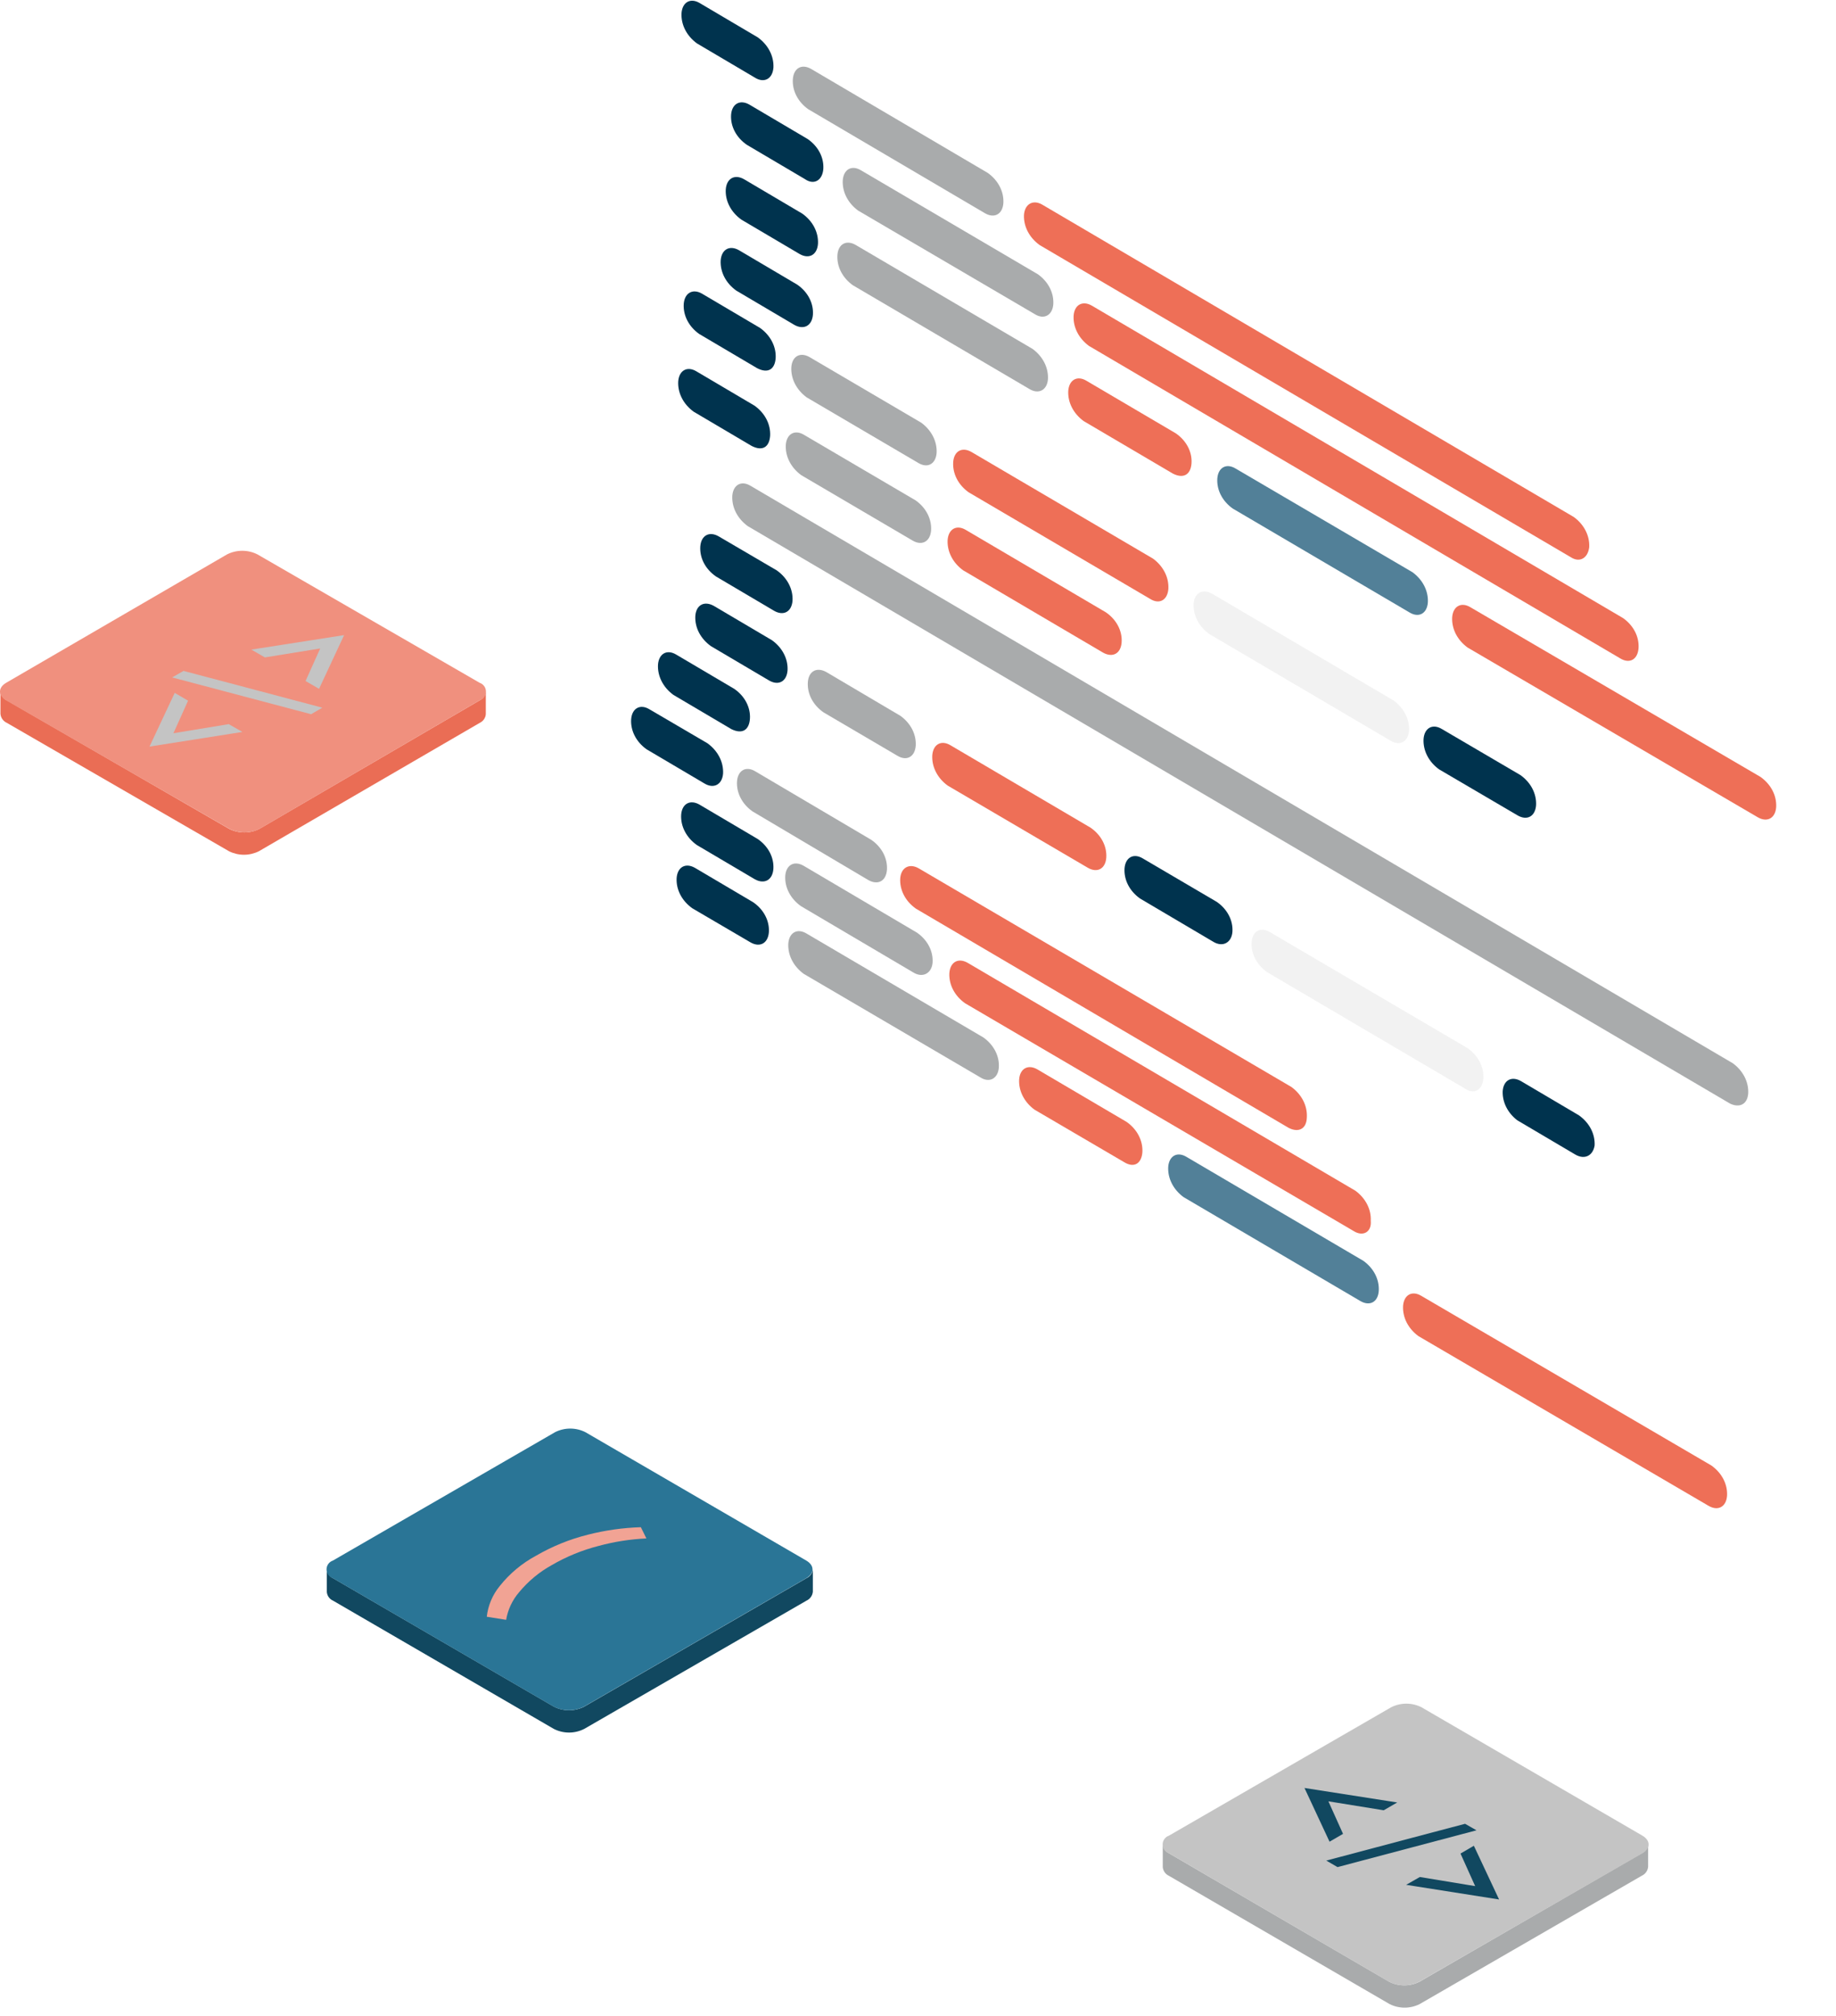 <svg width="164" height="180" viewBox="0 0 164 180" fill="none" xmlns="http://www.w3.org/2000/svg">
<path d="M126.798 178.949L146.651 167.482C146.808 167.411 146.943 167.299 147.042 167.159C147.142 167.018 147.203 166.854 147.218 166.683V164.691C147.2 164.86 147.138 165.022 147.039 165.159C146.94 165.297 146.806 165.406 146.651 165.476L126.798 176.944C126.377 177.158 125.911 177.27 125.439 177.27C124.966 177.27 124.501 177.158 124.08 176.944L104.415 165.476C104.264 165.407 104.134 165.299 104.037 165.164C103.94 165.029 103.88 164.871 103.863 164.706V166.712C103.877 166.876 103.935 167.033 104.029 167.168C104.123 167.304 104.252 167.412 104.401 167.482L124.138 178.949C124.551 179.154 125.006 179.261 125.468 179.261C125.929 179.261 126.384 179.154 126.798 178.949Z" fill="#A9ABAC"/>
<path d="M126.783 176.942C126.362 177.157 125.897 177.269 125.424 177.269C124.952 177.269 124.486 177.157 124.065 176.942L104.415 165.475C104.251 165.419 104.108 165.314 104.007 165.173C103.906 165.032 103.852 164.863 103.852 164.69C103.852 164.517 103.906 164.348 104.007 164.207C104.108 164.066 104.251 163.961 104.415 163.905L124.269 152.438C124.688 152.227 125.151 152.117 125.62 152.117C126.09 152.117 126.553 152.227 126.972 152.438L146.709 163.905C147.451 164.341 147.436 165.039 146.709 165.475L126.783 176.942Z" fill="#C4C4C4"/>
<path d="M118.658 160.838L119.966 163.745L118.76 164.443L116.522 159.646L124.806 160.94L123.6 161.638L118.658 160.838Z" fill="#114860"/>
<path d="M119.473 166.711L118.47 166.129L126.74 163.935L130.867 162.845L131.885 163.426L119.473 166.711Z" fill="#114860"/>
<path d="M131.768 168.41L130.46 165.503L131.652 164.806L133.905 169.602L125.606 168.294L126.827 167.596L131.768 168.41Z" fill="#114860"/>
<path d="M20.461 76.009L0.607 64.541C0.451 64.47 0.316 64.359 0.216 64.218C0.116 64.078 0.056 63.914 0.04 63.742V61.751C0.058 61.92 0.12 62.081 0.219 62.219C0.319 62.356 0.453 62.466 0.607 62.536L20.461 74.003C20.882 74.218 21.347 74.329 21.82 74.329C22.292 74.329 22.758 74.218 23.179 74.003L42.843 62.536C42.994 62.466 43.124 62.359 43.221 62.224C43.318 62.089 43.378 61.931 43.395 61.766V63.771C43.381 63.935 43.324 64.093 43.229 64.228C43.135 64.363 43.007 64.471 42.858 64.541L23.12 76.009C22.707 76.214 22.252 76.32 21.791 76.32C21.329 76.32 20.874 76.214 20.461 76.009Z" fill="#EA6D55"/>
<path d="M20.476 74.003C20.897 74.217 21.363 74.329 21.835 74.329C22.308 74.329 22.773 74.217 23.194 74.003L42.844 62.535C43.008 62.48 43.151 62.374 43.252 62.234C43.353 62.093 43.407 61.924 43.407 61.751C43.407 61.577 43.353 61.408 43.252 61.268C43.151 61.127 43.008 61.021 42.844 60.966L22.991 49.498C22.571 49.288 22.108 49.178 21.639 49.178C21.17 49.178 20.707 49.288 20.287 49.498L0.55 60.966C-0.191 61.402 -0.177 62.099 0.55 62.535L20.476 74.003Z" fill="#F0907E"/>
<path d="M28.601 57.901L27.293 60.808L28.499 61.505L30.738 56.709L22.453 58.002L23.659 58.7L28.601 57.901Z" fill="#C4C4C4"/>
<path d="M27.787 63.771L28.79 63.19L20.52 60.995L16.392 59.905L15.375 60.487L27.787 63.771Z" fill="#C4C4C4"/>
<path d="M15.491 65.471L16.799 62.564L15.607 61.866L13.354 66.662L21.653 65.354L20.432 64.657L15.491 65.471Z" fill="#C4C4C4"/>
<path d="M52.187 154.372L72.04 142.919C72.197 142.848 72.332 142.737 72.431 142.596C72.531 142.456 72.591 142.291 72.607 142.12V140.114C72.591 140.286 72.531 140.45 72.431 140.59C72.332 140.731 72.197 140.842 72.04 140.914L52.187 152.381C51.766 152.595 51.3 152.707 50.828 152.707C50.355 152.707 49.889 152.595 49.469 152.381L29.746 140.914C29.595 140.844 29.465 140.736 29.368 140.601C29.271 140.466 29.211 140.308 29.194 140.143V142.149C29.208 142.315 29.267 142.474 29.364 142.61C29.461 142.745 29.593 142.852 29.746 142.919L49.469 154.372C49.889 154.587 50.355 154.698 50.828 154.698C51.3 154.698 51.766 154.587 52.187 154.372Z" fill="#114860"/>
<path d="M52.172 152.381C51.751 152.595 51.285 152.707 50.813 152.707C50.341 152.707 49.875 152.595 49.454 152.381L29.731 140.913C29.567 140.858 29.424 140.752 29.323 140.612C29.222 140.471 29.168 140.302 29.168 140.129C29.168 139.955 29.222 139.786 29.323 139.646C29.424 139.505 29.567 139.399 29.731 139.344L49.585 127.876C50.004 127.665 50.467 127.556 50.937 127.556C51.406 127.556 51.869 127.665 52.288 127.876L72.025 139.344C72.767 139.78 72.752 140.477 72.025 140.913L52.172 152.381Z" fill="#2A7596"/>
<path d="M52.507 137.032C54.057 136.636 55.646 136.412 57.245 136.363L57.739 137.366C56.295 137.432 54.862 137.656 53.466 138.035C51.999 138.411 50.59 138.988 49.28 139.75C48.169 140.365 47.183 141.184 46.374 142.162C45.767 142.864 45.365 143.719 45.211 144.633L43.481 144.357C43.594 143.348 43.998 142.393 44.644 141.61C45.529 140.498 46.632 139.578 47.885 138.907C49.33 138.068 50.886 137.437 52.507 137.032Z" fill="#F1A394"/>
<path d="M67.43 6.931L62.25 3.873C61.797 3.541 61.438 3.125 61.2 2.658C60.962 2.191 60.851 1.685 60.877 1.18C60.947 0.189 61.678 -0.222 62.507 0.277L67.687 3.335C68.144 3.665 68.509 4.08 68.752 4.547C68.995 5.015 69.11 5.522 69.087 6.03C69.015 7.044 68.257 7.453 67.43 6.931Z" fill="#00334E"/>
<path d="M62.932 69.96L57.752 66.902C57.297 66.577 56.935 66.166 56.696 65.702C56.457 65.238 56.347 64.734 56.377 64.232C56.448 63.241 57.179 62.829 58.007 63.329L63.189 66.363C63.647 66.693 64.011 67.109 64.254 67.576C64.497 68.044 64.612 68.551 64.589 69.058C64.519 70.05 63.761 70.459 62.932 69.96Z" fill="#00334E"/>
<path d="M77.567 78.582L67.209 72.444C66.753 72.119 66.391 71.708 66.152 71.244C65.913 70.78 65.804 70.276 65.834 69.774C65.904 68.783 66.636 68.371 67.464 68.871L77.824 74.986C78.288 75.306 78.658 75.716 78.902 76.181C79.146 76.647 79.257 77.153 79.226 77.658C79.153 78.672 78.424 79.061 77.567 78.582Z" fill="#A9ABAC"/>
<path d="M115.1 100.701L81.812 81.132C81.35 80.806 80.981 80.391 80.738 79.922C80.495 79.454 80.383 78.945 80.412 78.437C80.483 77.446 81.239 77.059 82.069 77.536L115.36 97.058C115.813 97.391 116.172 97.806 116.41 98.273C116.649 98.741 116.759 99.246 116.734 99.752C116.712 100.816 115.985 101.158 115.1 100.701Z" fill="#EE6F57"/>
<path d="M87.971 19.033L72.195 9.751C71.739 9.426 71.377 9.015 71.138 8.551C70.899 8.087 70.79 7.583 70.82 7.081C70.892 6.066 71.622 5.678 72.452 6.154L88.227 15.437C88.688 15.764 89.055 16.179 89.298 16.647C89.542 17.116 89.654 17.624 89.627 18.132C89.557 19.123 88.826 19.535 87.971 19.033Z" fill="#A9ABAC"/>
<path d="M140.327 49.762L92.868 21.883C92.41 21.553 92.045 21.138 91.802 20.67C91.559 20.203 91.445 19.695 91.467 19.188C91.538 18.197 92.296 17.787 93.124 18.287L140.584 46.166C141.037 46.498 141.396 46.914 141.634 47.381C141.872 47.848 141.983 48.354 141.957 48.859C141.833 49.847 141.102 50.258 140.327 49.762Z" fill="#EE6F57"/>
<path d="M71.886 15.984L66.706 12.927C66.242 12.606 65.872 12.196 65.628 11.731C65.384 11.266 65.273 10.759 65.304 10.254C65.375 9.263 66.106 8.852 66.961 9.353L72.141 12.411C72.605 12.731 72.975 13.141 73.219 13.606C73.463 14.071 73.574 14.578 73.543 15.083C73.472 16.074 72.734 16.578 71.886 15.984Z" fill="#00334E"/>
<path d="M92.456 28.064L76.652 18.803C76.199 18.471 75.84 18.055 75.602 17.588C75.363 17.121 75.253 16.615 75.278 16.11C75.349 15.118 76.08 14.707 76.908 15.207L92.711 24.491C93.166 24.816 93.528 25.227 93.767 25.691C94.006 26.155 94.115 26.659 94.086 27.161C94.015 28.152 93.257 28.561 92.456 28.064Z" fill="#A9ABAC"/>
<path d="M144.732 58.79L97.273 30.888C96.821 30.556 96.461 30.14 96.223 29.673C95.985 29.206 95.874 28.7 95.9 28.195C95.971 27.203 96.7 26.815 97.53 27.292L144.988 55.194C145.444 55.519 145.806 55.93 146.045 56.394C146.284 56.858 146.393 57.362 146.363 57.864C146.289 58.901 145.56 59.29 144.732 58.79Z" fill="#EE6F57"/>
<path d="M71.409 22.671L66.228 19.614C65.767 19.286 65.4 18.871 65.157 18.403C64.914 17.935 64.801 17.426 64.828 16.919C64.899 15.927 65.63 15.516 66.485 16.017L71.665 19.075C72.126 19.402 72.493 19.817 72.736 20.285C72.98 20.754 73.092 21.262 73.065 21.77C72.995 22.761 72.263 23.172 71.409 22.671Z" fill="#00334E"/>
<path d="M70.955 29.01L65.775 25.953C65.314 25.625 64.947 25.21 64.704 24.742C64.461 24.274 64.348 23.765 64.375 23.257C64.446 22.266 65.177 21.855 66.032 22.356L71.212 25.414C71.676 25.734 72.046 26.144 72.29 26.609C72.534 27.074 72.645 27.581 72.614 28.086C72.543 29.077 71.812 29.488 70.955 29.01Z" fill="#00334E"/>
<path d="M69.135 54.531L63.955 51.473C63.491 51.153 63.121 50.743 62.877 50.278C62.633 49.813 62.522 49.306 62.553 48.801C62.624 47.81 63.355 47.399 64.21 47.9L69.392 50.934C69.853 51.262 70.22 51.677 70.463 52.145C70.706 52.613 70.819 53.122 70.792 53.63C70.721 54.621 69.99 55.032 69.135 54.531Z" fill="#00334E"/>
<path d="M68.69 60.755L63.51 57.698C63.049 57.37 62.682 56.955 62.438 56.487C62.195 56.019 62.083 55.51 62.109 55.002C62.18 54.011 62.91 53.623 63.766 54.101L68.946 57.159C69.407 57.486 69.774 57.901 70.017 58.37C70.261 58.838 70.374 59.346 70.347 59.854C70.276 60.845 69.545 61.257 68.69 60.755Z" fill="#00334E"/>
<path d="M67.424 78.508L62.244 75.451C61.783 75.123 61.416 74.708 61.173 74.24C60.929 73.772 60.817 73.263 60.844 72.755C60.914 71.764 61.645 71.353 62.501 71.854L67.681 74.912C68.145 75.232 68.514 75.642 68.759 76.107C69.003 76.572 69.114 77.079 69.082 77.584C69.012 78.575 68.281 78.986 67.424 78.508Z" fill="#00334E"/>
<path d="M81.644 86.867L71.543 80.909C71.082 80.582 70.715 80.167 70.472 79.699C70.228 79.231 70.116 78.722 70.142 78.214C70.213 77.223 70.944 76.812 71.799 77.313L81.901 83.271C82.365 83.591 82.735 84.001 82.979 84.466C83.223 84.931 83.334 85.438 83.303 85.943C83.239 86.842 82.501 87.345 81.644 86.867Z" fill="#A9ABAC"/>
<path d="M120.92 109.922L86.203 89.579C85.742 89.252 85.375 88.837 85.132 88.369C84.888 87.9 84.775 87.392 84.802 86.884C84.873 85.893 85.604 85.482 86.459 85.983L121.069 106.318C121.522 106.65 121.881 107.066 122.119 107.533C122.358 108 122.468 108.506 122.443 109.011C122.533 110.014 121.747 110.445 120.92 109.922Z" fill="#EE6F57"/>
<path d="M140.707 103.085L135.527 100.027C135.103 99.7 134.766 99.297 134.542 98.849C134.317 98.4 134.21 97.916 134.227 97.432C134.298 96.441 135.027 96.053 135.857 96.529L141.037 99.586C141.498 99.914 141.865 100.329 142.109 100.797C142.352 101.265 142.465 101.774 142.438 102.282C142.293 103.175 141.562 103.586 140.707 103.085Z" fill="#00334E"/>
<path d="M67.629 32.874L62.449 29.816C61.993 29.491 61.631 29.08 61.392 28.616C61.154 28.152 61.044 27.648 61.074 27.146C61.145 26.155 61.876 25.743 62.706 26.22L67.886 29.277C68.347 29.605 68.714 30.02 68.957 30.488C69.2 30.956 69.313 31.465 69.286 31.972C69.215 32.964 68.618 33.385 67.629 32.874Z" fill="#00334E"/>
<path d="M82.032 41.339L72.058 35.483C71.606 35.151 71.247 34.735 71.008 34.268C70.77 33.8 70.659 33.295 70.685 32.79C70.756 31.798 71.485 31.41 72.315 31.886L82.289 37.742C82.742 38.074 83.101 38.49 83.339 38.957C83.578 39.425 83.688 39.93 83.663 40.435C83.592 41.427 82.861 41.838 82.032 41.339Z" fill="#A9ABAC"/>
<path d="M135.552 72.802L128.531 68.686C128.079 68.354 127.719 67.938 127.481 67.471C127.243 67.004 127.132 66.498 127.158 65.993C127.229 65.001 127.96 64.59 128.788 65.09L135.809 69.205C136.27 69.533 136.637 69.948 136.88 70.416C137.123 70.884 137.236 71.393 137.209 71.9C137.138 72.892 136.407 73.303 135.552 72.802Z" fill="#00334E"/>
<path d="M102.735 53.475L86.517 43.953C86.06 43.624 85.697 43.209 85.458 42.741C85.22 42.273 85.112 41.765 85.144 41.259C85.215 40.268 85.944 39.88 86.774 40.356L102.991 49.878C103.444 50.21 103.803 50.626 104.041 51.093C104.28 51.561 104.39 52.066 104.365 52.572C104.292 53.586 103.561 53.997 102.735 53.475Z" fill="#EE6F57"/>
<path d="M67.135 39.814L61.954 36.756C61.502 36.424 61.142 36.008 60.904 35.541C60.666 35.074 60.555 34.568 60.581 34.063C60.652 33.072 61.383 32.66 62.211 33.16L67.391 36.217C67.852 36.545 68.219 36.96 68.462 37.428C68.706 37.896 68.818 38.405 68.791 38.913C68.721 39.904 68.124 40.325 67.135 39.814Z" fill="#00334E"/>
<path d="M65.329 65.103L60.149 62.045C59.696 61.713 59.337 61.297 59.099 60.83C58.86 60.363 58.75 59.857 58.775 59.352C58.846 58.361 59.577 57.95 60.405 58.449L65.586 61.506C66.05 61.827 66.419 62.237 66.663 62.702C66.907 63.167 67.019 63.674 66.987 64.178C66.917 65.17 66.32 65.591 65.329 65.103Z" fill="#00334E"/>
<path d="M81.538 48.279L71.564 42.423C71.111 42.091 70.752 41.675 70.514 41.208C70.275 40.741 70.165 40.235 70.191 39.73C70.261 38.739 70.992 38.327 71.82 38.827L81.795 44.683C82.25 45.007 82.612 45.419 82.851 45.883C83.09 46.347 83.199 46.851 83.17 47.353C83.099 48.344 82.368 48.755 81.538 48.279Z" fill="#A9ABAC"/>
<path d="M80.167 67.484L73.561 63.607C73.095 63.283 72.724 62.869 72.48 62.399C72.237 61.93 72.127 61.42 72.16 60.912C72.231 59.92 72.961 59.532 73.817 60.01L80.422 63.911C80.877 64.236 81.239 64.647 81.478 65.111C81.717 65.575 81.826 66.079 81.797 66.581C81.726 67.572 80.995 67.984 80.167 67.484Z" fill="#A9ABAC"/>
<path d="M108.428 84.121L101.823 80.221C101.368 79.896 101.006 79.484 100.767 79.02C100.528 78.556 100.419 78.052 100.448 77.55C100.519 76.559 101.25 76.148 102.078 76.647L108.685 80.525C109.149 80.845 109.518 81.255 109.762 81.72C110.006 82.185 110.118 82.692 110.086 83.197C110.021 84.119 109.284 84.599 108.428 84.121Z" fill="#00334E"/>
<path d="M154.528 98.534L66.785 46.972C66.333 46.64 65.973 46.224 65.735 45.757C65.497 45.29 65.386 44.784 65.412 44.279C65.483 43.288 66.214 42.876 67.042 43.376L154.784 94.938C155.237 95.27 155.596 95.686 155.834 96.153C156.073 96.62 156.183 97.126 156.158 97.631C156.087 98.622 155.362 98.941 154.528 98.534Z" fill="#A9ABAC"/>
<path d="M98.532 58.273L86.02 50.915C85.567 50.583 85.208 50.167 84.97 49.7C84.731 49.233 84.621 48.727 84.646 48.222C84.717 47.231 85.448 46.82 86.276 47.319L98.788 54.677C99.252 54.997 99.622 55.407 99.866 55.872C100.11 56.337 100.222 56.844 100.19 57.349C100.118 58.363 99.388 58.752 98.532 58.273Z" fill="#EE6F57"/>
<path d="M97.162 77.478L84.648 70.143C84.195 69.811 83.836 69.395 83.598 68.928C83.36 68.461 83.249 67.955 83.275 67.45C83.345 66.458 84.076 66.047 84.905 66.546L97.417 73.904C97.881 74.224 98.251 74.635 98.495 75.1C98.739 75.565 98.85 76.072 98.819 76.576C98.748 77.568 98.017 77.979 97.162 77.478Z" fill="#EE6F57"/>
<path d="M130.844 97.19L113.177 86.8C112.721 86.475 112.359 86.064 112.12 85.599C111.881 85.135 111.772 84.632 111.802 84.129C111.872 83.138 112.603 82.727 113.432 83.226L131.1 93.594C131.561 93.921 131.928 94.336 132.171 94.804C132.415 95.272 132.527 95.781 132.5 96.289C132.428 97.303 131.692 97.783 130.844 97.19Z" fill="#F2F2F2"/>
<path d="M124.206 66.131L108.016 56.611C107.558 56.281 107.194 55.865 106.951 55.398C106.708 54.93 106.593 54.423 106.616 53.916C106.686 52.924 107.443 52.538 108.272 53.014L124.463 62.535C124.921 62.865 125.285 63.28 125.528 63.747C125.771 64.215 125.886 64.722 125.863 65.23C125.792 66.221 125.033 66.653 124.206 66.131Z" fill="#F2F2F2"/>
<path d="M91.978 34.75L76.175 25.466C75.718 25.138 75.355 24.722 75.116 24.254C74.877 23.786 74.77 23.279 74.802 22.773C74.872 21.782 75.602 21.393 76.432 21.87L92.234 31.154C92.687 31.486 93.046 31.902 93.284 32.369C93.522 32.836 93.633 33.342 93.608 33.847C93.537 34.838 92.78 35.225 91.978 34.75Z" fill="#A9ABAC"/>
<path d="M125.913 54.69L110.111 45.406C109.655 45.081 109.293 44.67 109.054 44.206C108.815 43.742 108.706 43.238 108.735 42.736C108.806 41.745 109.537 41.333 110.366 41.833L126.17 51.094C126.622 51.426 126.982 51.842 127.22 52.309C127.458 52.776 127.569 53.282 127.543 53.787C127.472 54.778 126.741 55.19 125.913 54.69Z" fill="#528098"/>
<path d="M104.774 42.291L96.795 37.597C96.343 37.265 95.983 36.849 95.745 36.382C95.507 35.915 95.396 35.409 95.422 34.904C95.493 33.913 96.224 33.501 97.052 34.001L105.031 38.694C105.495 39.015 105.864 39.425 106.108 39.89C106.353 40.355 106.464 40.862 106.432 41.367C106.362 42.358 105.738 42.777 104.774 42.291Z" fill="#EE6F57"/>
<path d="M157 72.966L131.089 57.817C130.636 57.485 130.277 57.069 130.038 56.602C129.8 56.135 129.69 55.629 129.715 55.124C129.786 54.132 130.517 53.721 131.345 54.22L157.256 69.37C157.717 69.698 158.084 70.112 158.327 70.581C158.57 71.049 158.683 71.557 158.656 72.065C158.586 73.056 157.855 73.468 157 72.966Z" fill="#EE6F57"/>
<path d="M67.022 84.134L61.84 81.099C61.379 80.771 61.012 80.356 60.769 79.888C60.526 79.42 60.413 78.912 60.44 78.404C60.511 77.412 61.242 77.001 62.097 77.502L67.277 80.56C67.741 80.88 68.111 81.29 68.355 81.756C68.599 82.221 68.71 82.727 68.679 83.232C68.608 84.224 67.877 84.635 67.022 84.134Z" fill="#00334E"/>
<path d="M87.592 96.212L71.787 86.951C71.335 86.618 70.975 86.203 70.737 85.735C70.499 85.268 70.388 84.762 70.414 84.257C70.485 83.266 71.216 82.855 72.044 83.354L87.847 92.638C88.302 92.963 88.664 93.374 88.903 93.838C89.142 94.302 89.251 94.806 89.222 95.308C89.151 96.3 88.393 96.709 87.592 96.212Z" fill="#A9ABAC"/>
<path d="M121.526 116.175L105.724 106.891C105.271 106.559 104.912 106.143 104.674 105.676C104.435 105.209 104.325 104.703 104.35 104.198C104.421 103.206 105.152 102.795 105.98 103.295L121.783 112.579C122.24 112.907 122.603 113.322 122.842 113.791C123.081 114.259 123.188 114.766 123.156 115.272C123.086 116.263 122.356 116.651 121.526 116.175Z" fill="#528098"/>
<path d="M100.388 103.752L92.408 99.081C91.955 98.749 91.596 98.333 91.358 97.866C91.119 97.399 91.009 96.893 91.034 96.388C91.105 95.397 91.835 95.009 92.664 95.485L100.643 100.179C101.104 100.506 101.471 100.921 101.714 101.39C101.957 101.858 102.07 102.366 102.043 102.874C101.974 103.842 101.344 104.353 100.388 103.752Z" fill="#EE6F57"/>
<path d="M152.612 134.451L126.702 119.301C126.249 118.969 125.89 118.553 125.651 118.086C125.413 117.619 125.303 117.113 125.328 116.608C125.399 115.617 126.13 115.205 126.958 115.705L152.869 130.854C153.33 131.182 153.697 131.597 153.94 132.065C154.183 132.533 154.296 133.042 154.269 133.549C154.199 134.541 153.467 134.952 152.612 134.451Z" fill="#EE6F57"/>
</svg>
